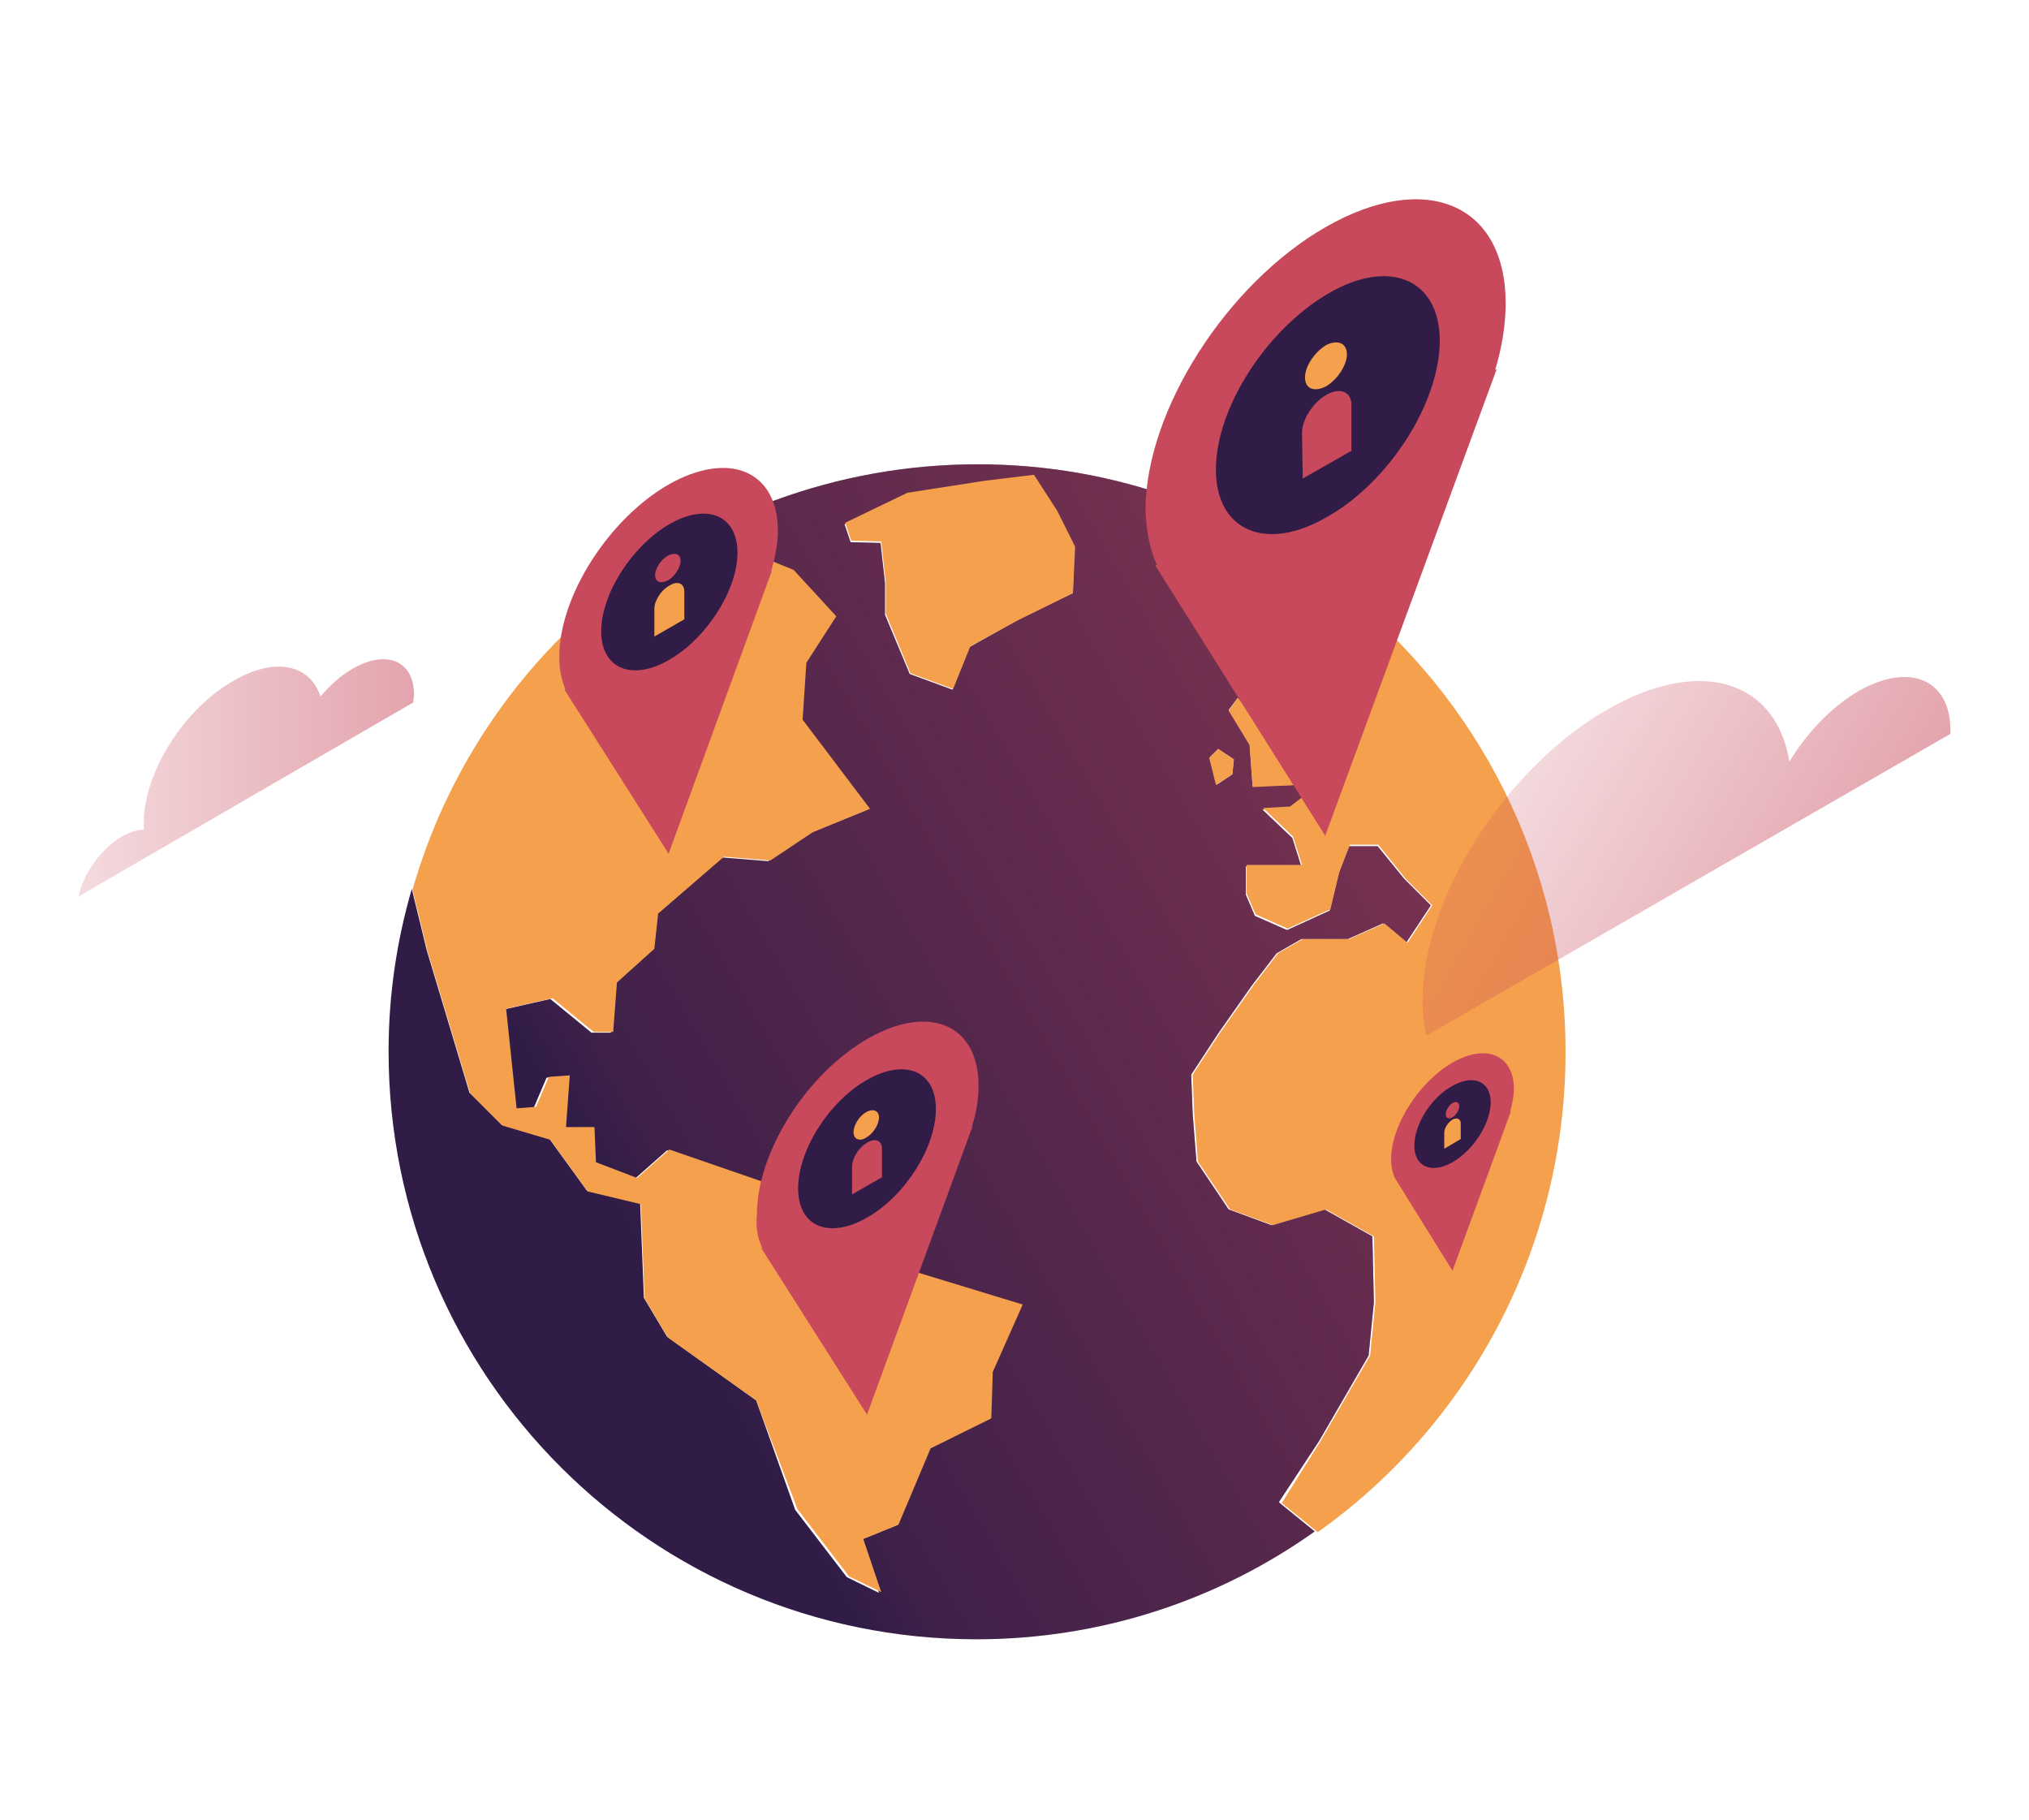 <?xml version="1.0" encoding="utf-8"?>
<!-- Generator: Adobe Illustrator 21.0.2, SVG Export Plug-In . SVG Version: 6.00 Build 0)  -->
<!DOCTYPE svg PUBLIC "-//W3C//DTD SVG 1.1//EN" "http://www.w3.org/Graphics/SVG/1.1/DTD/svg11.dtd">
<svg version="1.1" id="art" xmlns:x="http://ns.adobe.com/Extensibility/1.0/" xmlns:i="http://ns.adobe.com/AdobeIllustrator/10.0/" xmlns:graph="http://ns.adobe.com/Graphs/1.0/"
	 xmlns="http://www.w3.org/2000/svg" xmlns:xlink="http://www.w3.org/1999/xlink" x="0px" y="0px" width="271px" height="243px"
	 viewBox="0 0 271 243" style="enable-background:new 0 0 271 243;" xml:space="preserve">
<style type="text/css">
	.st0{fill:#301C47;}
	.st1{fill:url(#SVGID_1_);}
	.st2{fill:#F4A04D;}
	.st3{fill:#C8495B;}
	.st4{fill:url(#SVGID_2_);}
	.st5{fill:url(#SVGID_3_);}
</style>
<g>
	<path class="st0" d="M176.2,192.4l6.6-11.4l0.7-7.1l-0.2-8.8l-6.4-3.6l-7.1,2.1l-5.7-2.1l-4.3-6.4l-0.5-6.4l-0.2-5.2l3.6-5.5
		l4.5-6.4l3.3-4.3l3.3-1.9h6.2l4.7-2.1l3.1,2.6l3.3-5l-3.6-3.6L184,113h-3.8l-1.4,3.6l-1.2,5l-5.7,2.6l-4.3-1.9l-1.2-2.8v-3.8h7.4
		l-1.2-3.8l-4-3.8l3.6-0.2l4.3-3.3l0.9-3.3l2.4-2.6l-0.5-4.3h-5.9l-3.1-3.3l0.9-3.8l-0.5-7.8l4.7-1.7l3.6,1.2
		C165.7,68.3,148.9,62,130.6,62c-19,0-36.5,6.8-50.1,18h2l7.6-1.4l10.9-4.3l4.7,1.9l5.7,6.2l-4,6.2l-0.5,7.6l9,11.9l-7.6,3.1
		l-5.7,3.8l-6.2-0.5l-8.8,7.6l-0.5,4.7l-5,4.5l-0.5,6.6h-2.6l-5.5-4.5l-6.2,1.4l1.4,13.3l2.6-0.2l1.7-4l2.8-0.2l-0.5,6.9h3.8
		l0.2,4.7l5.5,2.1l4.3-3.8l17.1,5.9l10,5.5l1.4,3.6l18.7,5.7l-4,9l-0.2,6.2l-8.1,4l-4.3,10.2l-4.7,1.9l2.4,7.1l-4.3-2.1l-6.9-9
		L101,187l-11.9-8.5l-3.1-5.2l-0.5-12.6l-7.1-1.7l-5-6.9l-6.4-1.9l-4.3-4.3l-5.7-19l-2-8.2c-2,6.9-3.1,14.1-3.1,21.7
		c0,43.4,35.2,78.5,78.5,78.5c16.8,0,32.4-5.3,45.2-14.4l-4.8-3.9L176.2,192.4z M165.3,93.2l7.9,8.5l0.4,3.1l-6.3,0.2l-0.4-5.6
		l-2.8-4.6L165.3,93.2z M162.7,100l2.1,1.4l-0.2,2l-2.1,1.4l-0.9-3.7L162.7,100z M143.3,79.2l-7.4,3.6l-6.4,3.6l-2.3,5.7l-5.7-2.1
		l-3.3-7.9v-4.3l-0.6-5.3l-4-0.1l-0.8-2.4l8.3-4l10.3-1.7l6.6-0.7l3.1,4.7l2.4,4.9L143.3,79.2z"/>
	<linearGradient id="SVGID_1_" gradientUnits="userSpaceOnUse" x1="62.55" y1="179.768" x2="193.671" y2="104.066">
		<stop  offset="0.176" style="stop-color:#C8495B;stop-opacity:0"/>
		<stop  offset="0.238" style="stop-color:#C8495B;stop-opacity:0.103"/>
		<stop  offset="1" style="stop-color:#C8495B;stop-opacity:0.5"/>
	</linearGradient>
	<path class="st1" d="M176.2,192.4l6.6-11.4l0.7-7.1l-0.2-8.8l-6.4-3.6l-7.1,2.1l-5.7-2.1l-4.3-6.4l-0.5-6.4l-0.2-5.2l3.6-5.5
		l4.5-6.4l3.3-4.3l3.3-1.9h6.2l4.7-2.1l3.1,2.6l3.3-5l-3.6-3.6L184,113h-3.8l-1.4,3.6l-1.2,5l-5.7,2.6l-4.3-1.9l-1.2-2.8v-3.8h7.4
		l-1.2-3.8l-4-3.8l3.6-0.2l4.3-3.3l0.9-3.3l2.4-2.6l-0.5-4.3h-5.9l-3.1-3.3l0.9-3.8l-0.5-7.8l4.7-1.7l3.6,1.2
		C165.7,68.3,148.9,62,130.6,62c-19,0-36.5,6.8-50.1,18h2l7.6-1.4l10.9-4.3l4.7,1.9l5.7,6.2l-4,6.2l-0.5,7.6l9,11.9l-7.6,3.1
		l-5.7,3.8l-6.2-0.5l-8.8,7.6l-0.5,4.7l-5,4.5l-0.5,6.6h-2.6l-5.5-4.5l-6.2,1.4l1.4,13.3l2.6-0.2l1.7-4l2.8-0.2l-0.5,6.9h3.8
		l0.2,4.7l5.5,2.1l4.3-3.8l17.1,5.9l10,5.5l1.4,3.6l18.7,5.7l-4,9l-0.2,6.2l-8.1,4l-4.3,10.2l-4.7,1.9l2.4,7.1l-4.3-2.1l-6.9-9
		L101,187l-11.9-8.5l-3.1-5.2l-0.5-12.6l-7.1-1.7l-5-6.9l-6.4-1.9l-4.3-4.3l-5.7-19l-2-8.2c-2,6.9-3.1,14.1-3.1,21.7
		c0,43.4,35.2,78.5,78.5,78.5c16.8,0,32.4-5.3,45.2-14.4l-4.8-3.9L176.2,192.4z M165.3,93.2l7.9,8.5l0.4,3.1l-6.3,0.2l-0.4-5.6
		l-2.8-4.6L165.3,93.2z M162.7,100l2.1,1.4l-0.2,2l-2.1,1.4l-0.9-3.7L162.7,100z M143.3,79.2l-7.4,3.6l-6.4,3.6l-2.3,5.7l-5.7-2.1
		l-3.3-7.9v-4.3l-0.6-5.3l-4-0.1l-0.8-2.4l8.3-4l10.3-1.7l6.6-0.7l3.1,4.7l2.4,4.9L143.3,79.2z"/>
	<path class="st2" d="M62.8,146l4.3,4.3l6.4,1.9l5,6.9l7.1,1.7l0.5,12.6l3.1,5.2L101,187l5.5,14.5l6.9,9l4.3,2.1l-2.4-7.1l4.7-1.9
		l4.3-10.2l8.1-4l0.2-6.2l4-9l-18.7-5.7l-1.4-3.6l-10-5.5l-17.1-5.9l-4.3,3.8l-5.5-2.1l-0.2-4.7h-3.8l0.5-6.9l-2.8,0.2l-1.7,4
		l-2.6,0.2l-1.4-13.3l6.2-1.4l5.5,4.5h2.6l0.5-6.6l5-4.5l0.5-4.7l8.8-7.6l6.2,0.5l5.7-3.8l7.6-3.1l-9-11.9l0.5-7.6l4-6.2l-5.7-6.2
		l-4.7-1.9l-10.9,4.3L82.5,80h-2c-12,9.9-21,23.4-25.4,38.8l2,8.2L62.8,146z"/>
	<path class="st2" d="M209.1,140.5c0-25-11.7-47.3-30-61.7l-3.6-1.2l-4.7,1.7l0.5,7.8l-0.9,3.8l3.1,3.3h5.9l0.5,4.3l-2.4,2.6
		l-0.9,3.3l-4.3,3.3l-3.6,0.2l4,3.8l1.2,3.8h-7.4v3.8l1.2,2.8l4.3,1.9l5.7-2.6l1.2-5l1.4-3.6h3.8l3.6,4.5l3.6,3.6l-3.3,5l-3.1-2.6
		l-4.7,2.1h-6.2l-3.3,1.9l-3.3,4.3l-4.5,6.4l-3.6,5.5l0.2,5.2l0.5,6.4l4.3,6.4l5.7,2.1l7.1-2.1l6.4,3.6l0.2,8.8l-0.7,7.1l-6.6,11.4
		l-5.2,8.3l4.8,3.9C195.9,190.5,209.1,167,209.1,140.5z"/>
	<polygon class="st2" points="167.3,105.1 173.6,104.8 173.2,101.7 165.3,93.2 164.1,94.9 166.9,99.5 	"/>
	<polygon class="st2" points="164.6,103.4 164.8,101.4 162.7,100 161.5,101.2 162.4,104.8 	"/>
	<polygon class="st2" points="138.1,63.4 131.5,64.2 121.2,65.8 112.9,69.8 113.7,72.2 117.7,72.3 118.3,77.7 118.3,81.9 
		121.6,89.9 127.3,92 129.6,86.3 136,82.8 143.3,79.2 143.6,73 141.2,68.2 	"/>
</g>
<g>
	<g>
		<path class="st3" d="M75.5,92l-0.1,0.1L89.3,114l13.8-37.8l-0.1,0.1c0.5-1.8,0.9-3.7,0.9-5.4c0-8-6.5-10.8-14.6-6.2
			c-8,4.6-14.6,14.9-14.6,23C74.7,89.4,75,90.8,75.5,92z"/>
	</g>
	<g>
		<path class="st0" d="M80.3,84.3c0,5,4.1,6.7,9.1,3.8s9.1-9.3,9.1-14.3s-4.1-6.7-9.1-3.8C84.4,72.9,80.3,79.3,80.3,84.3z"/>
		<g>
			<path class="st2" d="M87.4,85l4-2.3V79c0-1.1-0.9-1.5-2-0.8l0,0c-1.1,0.6-2,2-2,3.1V85z"/>
			<path class="st3" d="M89.2,74.2c-0.9,0.5-1.7,1.7-1.7,2.6c0,0.9,0.7,1.2,1.7,0.7c0.9-0.5,1.7-1.7,1.7-2.6
				C90.9,74,90.2,73.7,89.2,74.2z"/>
		</g>
	</g>
</g>
<g>
	<g>
		<path class="st3" d="M186.3,157.3L186.3,157.3l7.7,12.4l7.8-21.3l-0.1,0c0.3-1,0.5-2.1,0.5-3c0-4.5-3.7-6.1-8.2-3.5
			c-4.5,2.6-8.2,8.4-8.2,12.9C185.8,155.8,186,156.6,186.3,157.3z"/>
	</g>
	<g>
		<path class="st0" d="M188.9,153c0,2.8,2.3,3.8,5.1,2.2c2.8-1.6,5.1-5.2,5.1-8c0-2.8-2.3-3.8-5.1-2.2
			C191.2,146.5,188.9,150.1,188.9,153z"/>
		<g>
			<path class="st2" d="M192.9,153.4l2.2-1.3V150c0-0.6-0.5-0.8-1.1-0.5l0,0c-0.6,0.4-1.1,1.1-1.1,1.8V153.4z"/>
			<path class="st3" d="M194,147.3c-0.5,0.3-0.9,1-0.9,1.5c0,0.5,0.4,0.7,0.9,0.4c0.5-0.3,0.9-1,0.9-1.5S194.5,147,194,147.3z"/>
		</g>
	</g>
</g>
<g>
	<g>
		<path class="st3" d="M154.5,75.4l-0.2,0.1l22.7,36.1l22.9-62.3l-0.2,0.1c0.9-3,1.4-6,1.4-8.9c0-13.3-10.7-17.8-24-10.2
			c-13.3,7.6-24.1,24.6-24.1,37.8C153.1,71,153.6,73.4,154.5,75.4z"/>
	</g>
	<g>
		<path class="st0" d="M162.4,62.7c0,8.2,6.7,11.1,14.9,6.3c8.3-4.7,15-15.3,15-23.5c0-8.2-6.7-11.1-14.9-6.3S162.4,54.4,162.4,62.7
			z"/>
		<g>
			<path class="st3" d="M174,63.9l6.5-3.7l0-6.1c0-1.8-1.5-2.4-3.3-1.4l0,0c-1.8,1-3.3,3.3-3.3,5.1L174,63.9z"/>
			<path class="st2" d="M177.1,46.1c-1.5,0.9-2.8,2.8-2.8,4.3s1.2,2,2.8,1.2c1.5-0.9,2.8-2.8,2.8-4.3S178.6,45.3,177.1,46.1z"/>
		</g>
	</g>
</g>
<g>
	<g>
		<path class="st3" d="M101.8,166.6l-0.1,0.1l14.1,22.2l14.1-38.5l-0.1,0.1c0.6-1.9,0.9-3.7,0.9-5.5c0-8.2-6.6-11-14.8-6.3
			c-8.2,4.7-14.8,15.2-14.8,23.4C100.9,163.9,101.2,165.4,101.8,166.6z"/>
	</g>
	<g>
		<path class="st0" d="M106.6,158.7c0,5.1,4.1,6.8,9.2,3.9s9.2-9.4,9.2-14.5s-4.1-6.8-9.2-3.9S106.6,153.6,106.6,158.7z"/>
		<g>
			<path class="st3" d="M113.8,159.5l4-2.3v-3.8c0-1.1-0.9-1.5-2-0.8l0,0c-1.1,0.6-2,2.1-2,3.2V159.5z"/>
			<path class="st2" d="M115.7,148.5c-0.9,0.5-1.7,1.7-1.7,2.7c0,0.9,0.8,1.3,1.7,0.7c0.9-0.5,1.7-1.7,1.7-2.7
				C117.4,148.3,116.6,148,115.7,148.5z"/>
		</g>
	</g>
</g>
<linearGradient id="SVGID_2_" gradientUnits="userSpaceOnUse" x1="202.678" y1="102.458" x2="244.077" y2="126.359">
	<stop  offset="0" style="stop-color:#C8495B;stop-opacity:0.2"/>
	<stop  offset="1" style="stop-color:#C8495B;stop-opacity:0.5"/>
</linearGradient>
<path class="st4" d="M260.5,98c0-0.2,0-0.3,0-0.5c0-6.8-5.5-9.1-12.3-5.2c-3.6,2.1-6.9,5.6-9.2,9.4c-1.8-10.9-12-14.1-24.4-6.9
	C201,102.6,190,120,190,133.6c0,1.7,0.2,3.3,0.5,4.7L260.5,98z"/>
<linearGradient id="SVGID_3_" gradientUnits="userSpaceOnUse" x1="10.488" y1="2338.948" x2="55.288" y2="2338.948" gradientTransform="matrix(1 -1.155 0 -1 0 2480.245)">
	<stop  offset="0" style="stop-color:#C8495B;stop-opacity:0.2"/>
	<stop  offset="1" style="stop-color:#C8495B;stop-opacity:0.5"/>
</linearGradient>
<path class="st5" d="M55.2,93.8c0-0.4,0.1-0.7,0.1-1c0-4.6-3.7-6.1-8.2-3.5c-1.6,0.9-3,2.2-4.3,3.7c-1.4-4.3-6.1-5.3-11.6-2.1
	c-6.7,3.8-12,12.3-12,19c0,0.3,0,0.6,0,0.9c-0.9,0-1.8,0.3-2.9,0.9c-2.8,1.6-5.2,5-5.8,8L55.2,93.8z"/>
</svg>
